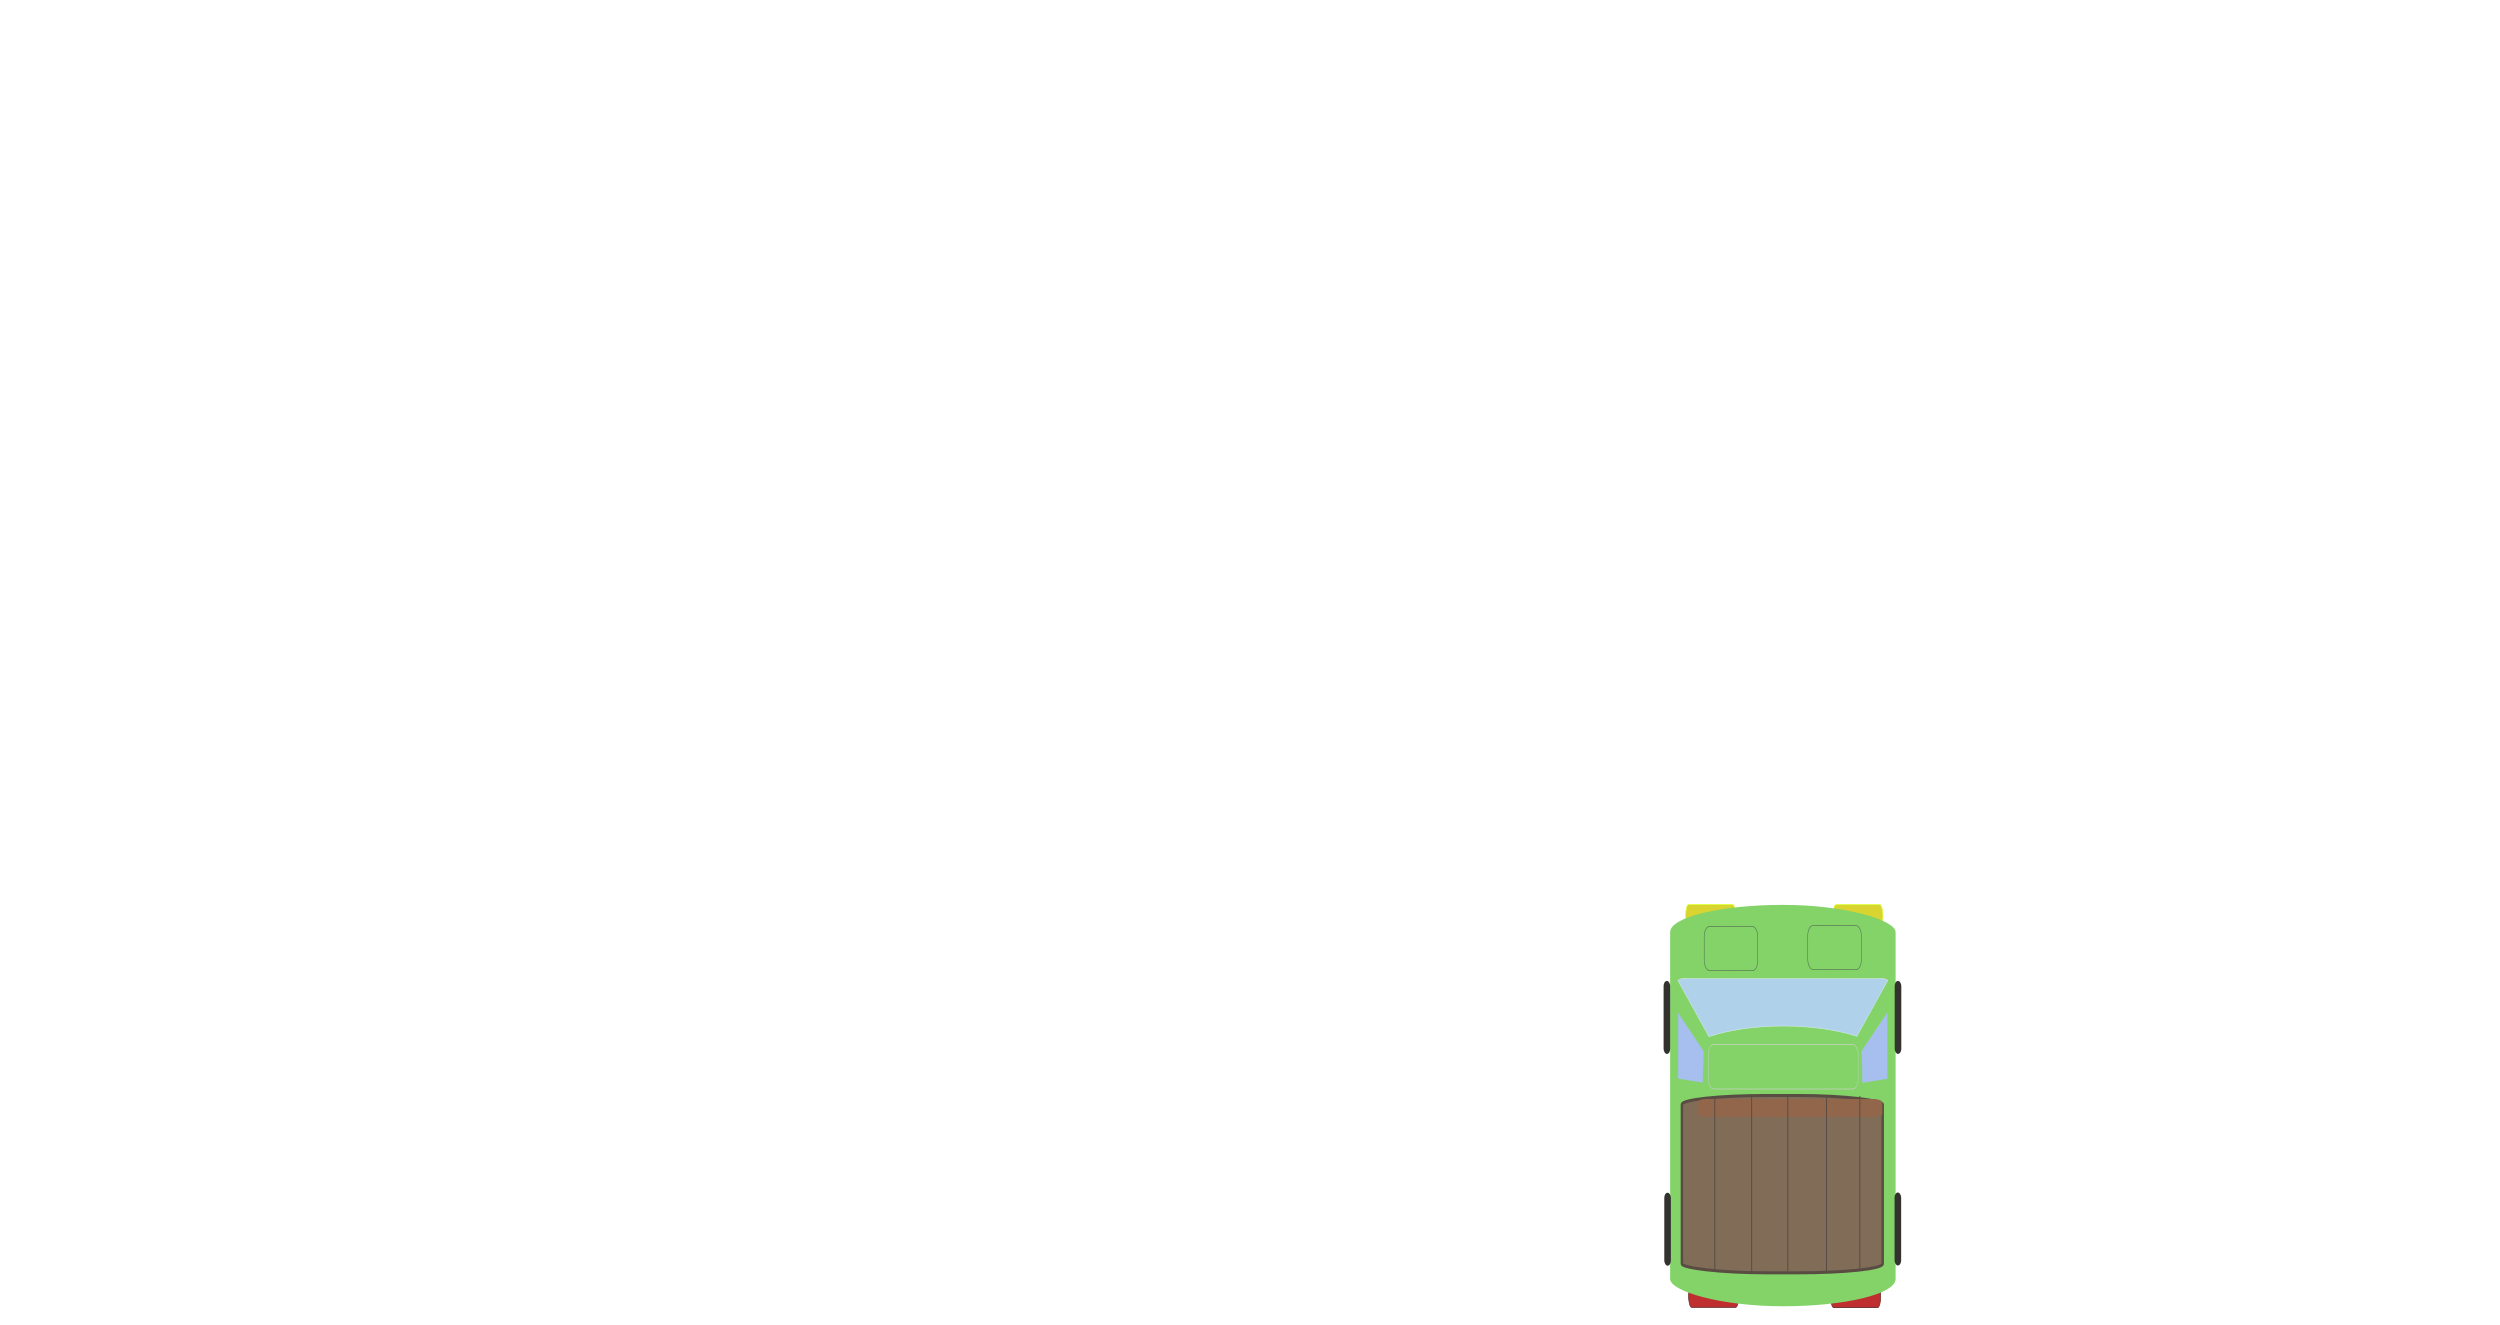 <?xml version="1.0" encoding="UTF-8" standalone="no"?>
<!-- Created with Inkscape (http://www.inkscape.org/) -->

<svg
   xmlns:osb="http://www.openswatchbook.org/uri/2009/osb"
   xmlns:dc="http://purl.org/dc/elements/1.1/"
   xmlns:cc="http://creativecommons.org/ns#"
   xmlns:rdf="http://www.w3.org/1999/02/22-rdf-syntax-ns#"
   xmlns:svg="http://www.w3.org/2000/svg"
   xmlns="http://www.w3.org/2000/svg"
   xmlns:xlink="http://www.w3.org/1999/xlink"
   xmlns:sodipodi="http://sodipodi.sourceforge.net/DTD/sodipodi-0.dtd"
   xmlns:inkscape="http://www.inkscape.org/namespaces/inkscape"
   width="850.598"
   height="450.787"
   viewBox="0 0 225.054 119.271"
   version="1.1"
   id="svg8"
   inkscape:version="0.92.4 (5da689c313, 2019-01-14)"
   sodipodi:docname="zelene2.svg">
  <defs
     id="defs2">
    <linearGradient
       id="linearGradient2459"
       osb:paint="solid">
      <stop
         style="stop-color:#000080;stop-opacity:1;"
         offset="0"
         id="stop2457" />
    </linearGradient>
    <inkscape:perspective
       sodipodi:type="inkscape:persp3d"
       inkscape:vp_x="-12.828937 : 101.52551 : 1"
       inkscape:vp_y="0 : 1000.0001 : 0"
       inkscape:vp_z="210.00001 : 105.00001 : 1"
       inkscape:persp3d-origin="105 : 70.000004 : 1"
       id="perspective864" />
    <linearGradient
       id="linearGradient5382"
       inkscape:collect="always">
      <stop
         id="stop5378"
         offset="0"
         style="stop-color:#67c947;stop-opacity:1;" />
      <stop
         id="stop5380"
         offset="1"
         style="stop-color:#67c947;stop-opacity:0;" />
    </linearGradient>
    <inkscape:perspective
       id="perspective864-7"
       inkscape:persp3d-origin="105 : 70 : 1"
       inkscape:vp_z="210 : 105 : 1"
       inkscape:vp_y="0 : 1000 : 0"
       inkscape:vp_x="-12.828937 : 101.5255 : 1"
       sodipodi:type="inkscape:persp3d" />
    <filter
       height="1.028"
       y="-0.014"
       width="1.02"
       x="-0.01"
       id="filter4820-9"
       style="color-interpolation-filters:sRGB"
       inkscape:collect="always">
      <feGaussianBlur
         id="feGaussianBlur4822-7"
         stdDeviation="0.34"
         inkscape:collect="always" />
    </filter>
    <filter
       height="1.013"
       y="-0.007"
       width="1.146"
       x="-0.073"
       id="filter4828-9"
       style="color-interpolation-filters:sRGB"
       inkscape:collect="always">
      <feGaussianBlur
         id="feGaussianBlur4830-7"
         stdDeviation="0.055"
         inkscape:collect="always" />
    </filter>
    <filter
       height="1.807"
       y="-0.404"
       width="1.079"
       x="-0.04"
       id="filter4923-1"
       style="color-interpolation-filters:sRGB"
       inkscape:collect="always">
      <feGaussianBlur
         id="feGaussianBlur4925-9"
         stdDeviation="0.826"
         inkscape:collect="always" />
    </filter>
    <filter
       height="1.061"
       y="-0.031"
       width="1.014"
       x="-0.007"
       id="filter4939-0"
       style="color-interpolation-filters:sRGB"
       inkscape:collect="always">
      <feGaussianBlur
         id="feGaussianBlur4941-6"
         stdDeviation="0.24"
         inkscape:collect="always" />
    </filter>
    <filter
       height="1.035"
       y="-0.017"
       width="1.077"
       x="-0.038"
       id="filter4967-2"
       style="color-interpolation-filters:sRGB"
       inkscape:collect="always">
      <feGaussianBlur
         id="feGaussianBlur4969-1"
         stdDeviation="0.161"
         inkscape:collect="always" />
    </filter>
    <filter
       height="1.035"
       y="-0.017"
       width="1.077"
       x="-0.038"
       id="filter4979-3"
       style="color-interpolation-filters:sRGB"
       inkscape:collect="always">
      <feGaussianBlur
         id="feGaussianBlur4981-2"
         stdDeviation="0.161"
         inkscape:collect="always" />
    </filter>
    <filter
       height="1.201"
       y="-0.101"
       width="1.036"
       x="-0.018"
       id="filter4987-7"
       style="color-interpolation-filters:sRGB"
       inkscape:collect="always">
      <feGaussianBlur
         id="feGaussianBlur4989-0"
         stdDeviation="0.467"
         inkscape:collect="always" />
    </filter>
    <filter
       height="1.043"
       y="-0.022"
       width="1.016"
       x="-0.008"
       id="filter4995-3"
       style="color-interpolation-filters:sRGB"
       inkscape:collect="always">
      <feGaussianBlur
         id="feGaussianBlur4997-3"
         stdDeviation="0.065"
         inkscape:collect="always" />
    </filter>
    <filter
       height="1.043"
       y="-0.022"
       width="1.016"
       x="-0.008"
       id="filter5003-0"
       style="color-interpolation-filters:sRGB"
       inkscape:collect="always">
      <feGaussianBlur
         id="feGaussianBlur5005-6"
         stdDeviation="0.065"
         inkscape:collect="always" />
    </filter>
    <filter
       height="1.128"
       y="-0.064"
       width="1.046"
       x="-0.023"
       id="filter5007-6"
       style="color-interpolation-filters:sRGB"
       inkscape:collect="always">
      <feGaussianBlur
         id="feGaussianBlur5009-3"
         stdDeviation="0.192"
         inkscape:collect="always" />
    </filter>
    <filter
       height="1.128"
       y="-0.064"
       width="1.046"
       x="-0.023"
       id="filter5011-0"
       style="color-interpolation-filters:sRGB"
       inkscape:collect="always">
      <feGaussianBlur
         id="feGaussianBlur5013-9"
         stdDeviation="0.192"
         inkscape:collect="always" />
    </filter>
    <filter
       height="1.501"
       y="-0.251"
       width="1.332"
       x="-0.166"
       id="filter5275"
       style="color-interpolation-filters:sRGB"
       inkscape:collect="always">
      <feGaussianBlur
         id="feGaussianBlur5277"
         stdDeviation="1.486"
         inkscape:collect="always" />
    </filter>
    <filter
       height="1.501"
       y="-0.251"
       width="1.332"
       x="-0.166"
       id="filter5279"
       style="color-interpolation-filters:sRGB"
       inkscape:collect="always">
      <feGaussianBlur
         id="feGaussianBlur5281"
         stdDeviation="1.486"
         inkscape:collect="always" />
    </filter>
    <linearGradient
       y2="131.365"
       x2="103.124"
       y1="155.757"
       x1="77.566"
       gradientUnits="userSpaceOnUse"
       id="linearGradient5376"
       xlink:href="#linearGradient5382"
       inkscape:collect="always" />
    <linearGradient
       gradientUnits="userSpaceOnUse"
       y2="123.755"
       x2="104.482"
       y1="157.017"
       x1="134.795"
       id="linearGradient5384"
       xlink:href="#linearGradient5382"
       inkscape:collect="always" />
  </defs>
  <sodipodi:namedview
     id="base"
     pagecolor="#ffffff"
     bordercolor="#666666"
     borderopacity="1.0"
     inkscape:pageopacity="0.0"
     inkscape:pageshadow="2"
     inkscape:zoom="5.6"
     inkscape:cx="640.24009"
     inkscape:cy="77.479972"
     inkscape:document-units="mm"
     inkscape:current-layer="g5086"
     showgrid="false"
     inkscape:window-width="1920"
     inkscape:window-height="1013"
     inkscape:window-x="-9"
     inkscape:window-y="-9"
     inkscape:window-maximized="1"
     showguides="true"
     inkscape:guide-bbox="true"
     inkscape:snap-global="false"
     units="px">
    <sodipodi:guide
       position="64.946,67.619"
       orientation="1,0"
       id="guide4332"
       inkscape:locked="false" />
    <sodipodi:guide
       position="192.701,65.481"
       orientation="1,0"
       inkscape:locked="false"
       id="guide4334" />
  </sodipodi:namedview>
  <g
     inkscape:label="Vrstva 1"
     inkscape:groupmode="layer"
     id="layer1"
     transform="translate(0,-177.729)">
    <g
       id="g4571"
       transform="matrix(0.679,0,0,0.851,42.255,28.931)" />
    <g
       id="g4893"
       inkscape:export-filename="D:\Skola\1. ročník\ZTIAP\Projekt\KB 2\Auticko2png.png"
       inkscape:export-xdpi="33"
       inkscape:export-ydpi="33"
       transform="matrix(11.328,0,0,11.328,-1155.864,-1995.512)">
      <g
         id="g5086"
         transform="matrix(0.029,0,0,0.029,111.189,194.328)">
        <g
           transform="matrix(0.089,0,0,0.088,161.289,192.098)"
           id="layer1-9"
           inkscape:label="Vrstva 1"
           style="opacity:0.813">
          <g
             transform="matrix(0.679,0,0,0.851,42.255,28.931)"
             id="g4571-4" />
          <g
             transform="matrix(11.328,0,0,11.328,-1155.864,-1995.512)"
             inkscape:export-ydpi="33"
             inkscape:export-xdpi="33"
             inkscape:export-filename="D:\Skola\1. ročník\ZTIAP\Projekt\KB 2\Auticko2png.png"
             id="g4893-4">
            <g
               inkscape:export-ydpi="33"
               inkscape:export-xdpi="33"
               inkscape:export-filename="D:\Skola\1. ročník\ZTIAP\Projekt\KB 2\Zelene.png"
               id="g5306">
              <rect
                 style="opacity:1;fill:#d1ca00;fill-opacity:1;stroke:#d5ff1a;stroke-width:0.3;stroke-miterlimit:4;stroke-dasharray:none;stroke-opacity:1;filter:url(#filter5003-0)"
                 id="rect822-5-2"
                 width="20.045"
                 height="7.216"
                 x="125.103"
                 y="137.908"
                 rx="1.323"
                 ry="7.216"
                 transform="matrix(0.679,0,0,0.851,42.255,28.931)" />
              <rect
                 style="opacity:1;fill:#d1ca00;fill-opacity:1;stroke:#d5ff1a;stroke-width:0.3;stroke-miterlimit:4;stroke-dasharray:none;stroke-opacity:1;filter:url(#filter4995-3)"
                 id="rect822-6"
                 width="20.045"
                 height="7.216"
                 x="66.126"
                 y="137.88"
                 rx="1.228"
                 ry="7.216"
                 transform="matrix(0.679,0,0,0.851,42.255,28.931)" />
              <rect
                 style="opacity:1;fill:#b10000;fill-opacity:1;stroke:#4e0000;stroke-width:0.3;stroke-miterlimit:4;stroke-dasharray:none;stroke-opacity:1;filter:url(#filter5011-0)"
                 id="rect822-56-6"
                 width="20.045"
                 height="7.216"
                 x="67.301"
                 y="260.788"
                 rx="1.228"
                 ry="7.216"
                 transform="matrix(0.679,0,0,0.851,42.255,28.931)" />
              <rect
                 style="opacity:1;fill:#b10000;fill-opacity:1;stroke:#4e0000;stroke-width:0.3;stroke-miterlimit:4;stroke-dasharray:none;stroke-opacity:1;filter:url(#filter5007-6)"
                 id="rect822-9-6"
                 width="20.045"
                 height="7.216"
                 x="124.162"
                 y="260.85"
                 rx="1.228"
                 ry="7.216"
                 transform="matrix(0.679,0,0,0.851,42.255,28.931)" />
              <rect
                 style="opacity:1;fill:#67c947;fill-opacity:1;stroke:#30ff00;stroke-width:0;stroke-miterlimit:4;stroke-dasharray:none;stroke-opacity:1"
                 id="rect815-1"
                 width="61.288"
                 height="110.335"
                 x="82.946"
                 y="146.373"
                 ry="7.507"
                 rx="30.644" />
              <path
                 style="opacity:1;fill:#a5c6f8;fill-opacity:0.888;stroke:#c6e2e3;stroke-width:0.2;stroke-miterlimit:4;stroke-dasharray:none;stroke-opacity:1;filter:url(#filter4939-0)"
                 d="m 65.281,161.801 c -0.814,0 -1.58,0.217 -2.265,0.592 l 12.437,18.156 c 7.941,-2.131 18.35,-3.423 29.785,-3.423 11.274,0 21.548,1.255 29.446,3.333 l 12.375,-18.066 c -0.685,-0.376 -1.451,-0.592 -2.265,-0.592 z"
                 id="rect884-7"
                 inkscape:connector-curvature="0"
                 transform="matrix(0.679,0,0,0.851,42.255,28.931)" />
              <path
                 style="fill:#93b0eb;fill-opacity:1;stroke:#93b0eb;stroke-width:0.153;stroke-linecap:butt;stroke-linejoin:miter;stroke-miterlimit:4;stroke-dasharray:none;stroke-opacity:1;filter:url(#filter4967-2)"
                 d="m 63.177,194.072 -0.002,-21.022 10.098,12.227 -0.379,10.046 z"
                 id="path888-02-3"
                 inkscape:connector-curvature="0"
                 sodipodi:nodetypes="ccccc"
                 transform="matrix(0.679,0,0,0.851,42.255,28.931)" />
              <path
                 style="fill:#93b0eb;fill-opacity:1;stroke:#93b0eb;stroke-width:0.253;stroke-linecap:butt;stroke-linejoin:miter;stroke-miterlimit:4;stroke-dasharray:none;stroke-opacity:1;filter:url(#filter4979-3)"
                 d="m 146.748,194.075 0.002,-20.975 -10.099,12.2 0.379,10.023 z"
                 id="path888-02-8-9"
                 inkscape:connector-curvature="0"
                 sodipodi:nodetypes="ccccc"
                 transform="matrix(0.679,0,0,0.851,42.255,28.931)" />
              <rect
                 style="opacity:1;fill:#67c947;fill-opacity:1;stroke:#c6c6c6;stroke-width:0.162;stroke-miterlimit:4;stroke-dasharray:none;stroke-opacity:1;filter:url(#filter4987-7)"
                 id="rect1009-3"
                 width="61.893"
                 height="11.142"
                 x="74.141"
                 y="184.186"
                 rx="2.173"
                 ry="2.453"
                 transform="matrix(0.658,0,0,1.099,44.531,-17.676)" />
              <rect
                 style="opacity:1;fill:#634b31;fill-opacity:1;stroke:#322319;stroke-width:0.981;stroke-miterlimit:4;stroke-dasharray:none;stroke-opacity:1;filter:url(#filter4820-9)"
                 id="rect3542-1"
                 width="80.384"
                 height="57.283"
                 x="64.64"
                 y="199.574"
                 rx="33.912"
                 ry="2.903"
                 transform="matrix(0.679,0,0,0.851,42.255,28.931)" />
              <rect
                 style="opacity:1;fill:#634b31;fill-opacity:1;stroke:#c6c6c6;stroke-width:0;stroke-miterlimit:4;stroke-dasharray:none;stroke-opacity:1"
                 id="rect3544-8"
                 width="1.1623441e-06"
                 height="4.55"
                 x="142.132"
                 y="197.901"
                 rx="5.8117206e-07"
                 ry="0.967" />
              <rect
                 style="opacity:1;fill:url(#linearGradient5376);fill-opacity:1;stroke:#294529;stroke-width:0.2;stroke-miterlimit:4;stroke-dasharray:none;stroke-opacity:1;filter:url(#filter5279)"
                 id="rect3546-8"
                 width="21.448"
                 height="14.232"
                 x="73.566"
                 y="144.99"
                 rx="2.104"
                 ry="3.167"
                 transform="matrix(0.679,0,0,0.851,42.255,28.931)" />
              <rect
                 style="opacity:1;fill:url(#linearGradient5384);fill-opacity:1;stroke:#294529;stroke-width:0.2;stroke-miterlimit:4;stroke-dasharray:none;stroke-opacity:1;filter:url(#filter5275)"
                 id="rect3546-6-7"
                 width="21.448"
                 height="14.232"
                 x="115.026"
                 y="144.69"
                 rx="2.104"
                 ry="3.167"
                 transform="matrix(0.679,0,0,0.851,42.255,28.931)" />
              <rect
                 ry="0.863"
                 rx="2.541"
                 y="199.728"
                 x="90.431"
                 height="4.914"
                 width="50.176"
                 id="rect4576-8"
                 style="opacity:1;fill:#784421;fill-opacity:1;stroke:#93b072;stroke-width:0;stroke-miterlimit:4;stroke-dasharray:none;stroke-opacity:1;filter:url(#filter4923-1)" />
              <path
                 inkscape:connector-curvature="0"
                 id="path4600-03"
                 d="m 95.081,199.046 v 48.109"
                 style="fill:none;stroke:#322319;stroke-width:0.265px;stroke-linecap:butt;stroke-linejoin:miter;stroke-opacity:1" />
              <path
                 inkscape:connector-curvature="0"
                 id="path4600-0-9"
                 d="m 105.104,198.912 v 48.109"
                 style="fill:none;stroke:#322319;stroke-width:0.265px;stroke-linecap:butt;stroke-linejoin:miter;stroke-opacity:1" />
              <path
                 inkscape:connector-curvature="0"
                 id="path4600-8-3"
                 d="m 114.926,198.912 v 48.109"
                 style="fill:none;stroke:#322319;stroke-width:0.265px;stroke-linecap:butt;stroke-linejoin:miter;stroke-opacity:1" />
              <path
                 inkscape:connector-curvature="0"
                 id="path4600-3-3"
                 d="m 125.442,198.912 v 48.109"
                 style="fill:none;stroke:#322319;stroke-width:0.265px;stroke-linecap:butt;stroke-linejoin:miter;stroke-opacity:1" />
              <path
                 inkscape:connector-curvature="0"
                 id="path4600-6-4"
                 d="m 134.507,198.912 v 48.109"
                 style="fill:#322319;fill-opacity:1;stroke:#322319;stroke-width:0.265;stroke-linecap:butt;stroke-linejoin:miter;stroke-miterlimit:4;stroke-dasharray:none;stroke-opacity:1" />
              <rect
                 ry="1.398"
                 rx="2.541"
                 y="167.28"
                 x="81.17"
                 height="20.067"
                 width="1.795"
                 id="rect4639-6"
                 style="opacity:1;fill:#050400;fill-opacity:1;stroke:#000000;stroke-width:0;stroke-miterlimit:4;stroke-dasharray:none;stroke-opacity:1;filter:url(#filter4828-9)" />
              <rect
                 ry="1.398"
                 rx="2.541"
                 y="225.495"
                 x="81.359"
                 height="20.067"
                 width="1.795"
                 id="rect4639-1-6"
                 style="opacity:1;fill:#050400;fill-opacity:1;stroke:#93b072;stroke-width:0;stroke-miterlimit:4;stroke-dasharray:none;stroke-opacity:1" />
              <rect
                 ry="1.398"
                 rx="2.541"
                 y="225.433"
                 x="143.946"
                 height="20.067"
                 width="1.795"
                 id="rect4639-13-6"
                 style="opacity:1;fill:#050400;fill-opacity:1;stroke:#93b072;stroke-width:0;stroke-miterlimit:4;stroke-dasharray:none;stroke-opacity:1" />
              <rect
                 ry="1.398"
                 rx="2.541"
                 y="167.269"
                 x="143.985"
                 height="20.067"
                 width="1.795"
                 id="rect4639-4-4"
                 style="opacity:1;fill:#050400;fill-opacity:1;stroke:#93b072;stroke-width:0;stroke-miterlimit:4;stroke-dasharray:none;stroke-opacity:1" />
            </g>
          </g>
        </g>
      </g>
    </g>
  </g>
</svg>
